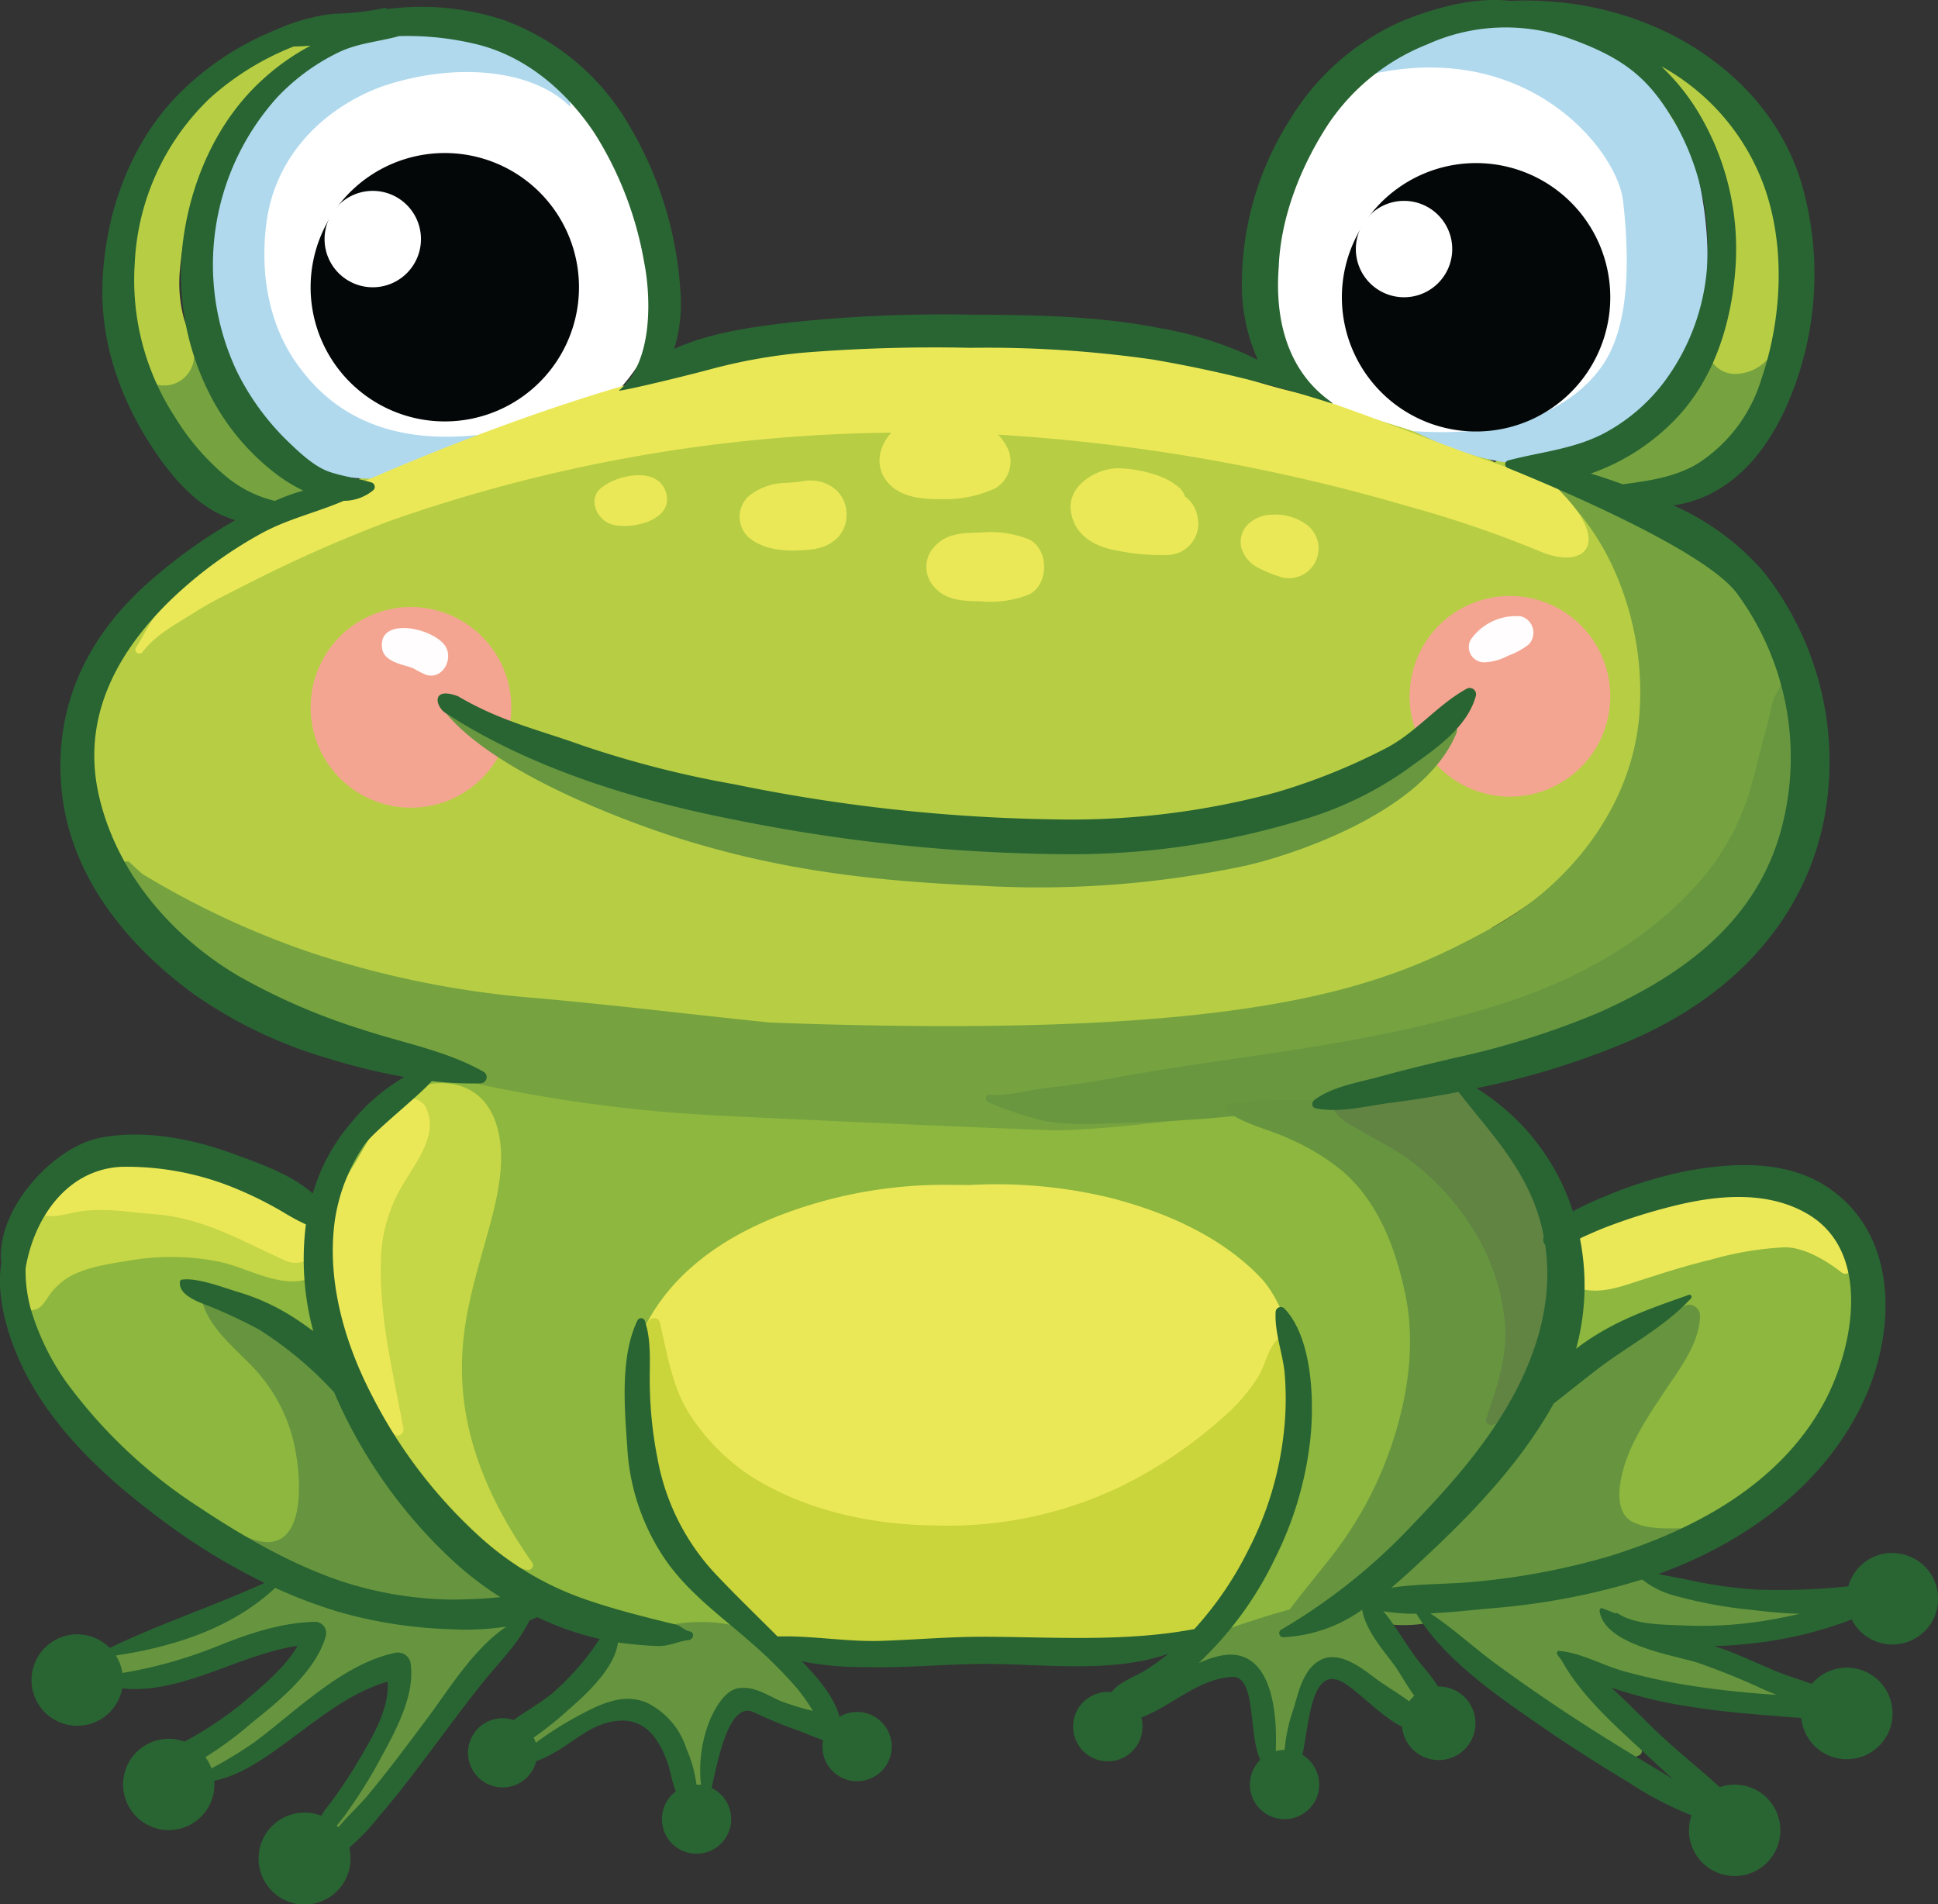 <svg xmlns="http://www.w3.org/2000/svg" width="237.75" height="233.57" viewBox="0 0 237.75 233.57">
  <rect x="0" y="0" width="237.75" height="233.57" fill="#333333" stroke="none"/>
  <g id="Group_281" data-name="Group 281" transform="translate(-403.366 -2893.935)">
    <g id="Group_280" data-name="Group 280">
      <g id="Group_279" data-name="Group 279">
        <g id="Group_278" data-name="Group 278">
          <path id="Path_493" data-name="Path 493" d="M568.954,3029.135c-17.56-5.475-36.5-4.905-54.632-6.708a239.76,239.76,0,0,0-28.892-.9c-7.466.161-15.572.085-22.856,1.912a16,16,0,0,0-5.909,2.713c-6.474,1.915-10.474,8.987-12.4,15.088a28.326,28.326,0,0,0-1.087,5.177,15.175,15.175,0,0,0-.438-2.7c-1.451-5.4-8.978-7.231-13.633-7.979-11.476-1.849-25.335,3.581-23.585,17.311,1.694,13.294,14.294,24.573,26.111,29.33,4.854,1.955,10.312,1.7,13.427-2.91,2.586-3.827,2.1-9.51,1.558-13.889.134.278.28.55.425.823a12.134,12.134,0,0,0,.549,2.492,26.961,26.961,0,0,0,3.845,7.118,45.5,45.5,0,0,0,13.151,11.839,56.441,56.441,0,0,0,16.885,6.853c3.82.885,8.393,2.057,12.263,1,6.144.825,12.476.49,18.653.672,7.79.234,15.481.387,23.273.161,6.885-.2,13.783-.279,20.636-1.013a65.241,65.241,0,0,0,10.4-1.942,22.85,22.85,0,0,0,4.788-1.994,7.4,7.4,0,0,0,1.821-1.512c4.148-2.377,7.214-7.113,9.425-11.055a44.04,44.04,0,0,0,5.62-18.816C589.183,3046.521,582.456,3033.347,568.954,3029.135Z" fill="#8db73e"/>
          <path id="Path_494" data-name="Path 494" d="M628.835,3046.237c-3.9-3.678-9.822-4.36-14.927-4.13a43.98,43.98,0,0,0-12.929,2.714,17.454,17.454,0,0,0-9.145,6.669,1.56,1.56,0,0,0,.661,2.391c-.785,2.466-1.41,5-2.114,7.482a63.93,63.93,0,0,0-2.56,14.529c-.173,4.137.747,8.735,4.332,11.253,3.949,2.766,9.39,1.554,13.578.053,11.231-4.023,23.16-13.484,26.7-25.238C634.028,3056.62,632.984,3050.153,628.835,3046.237Z" fill="#8db73e"/>
          <path id="Path_495" data-name="Path 495" d="M611.01,2924.488c0,14.223-11.893,25.752-26.561,25.752s-26.563-11.529-26.563-25.752,11.893-25.75,26.563-25.75S611.01,2910.266,611.01,2924.488Z" fill="#fff"/>
          <path id="Path_496" data-name="Path 496" d="M607.562,2971.5c-1.293-9.47-10.785-18.546-19.693-21.155a1.171,1.171,0,0,0-1.114.3,24.406,24.406,0,0,0-2.815-1.288,184.174,184.174,0,0,0-25.629-7.519,147.311,147.311,0,0,0-25.727-2.877c-9.22-.336-18.541-.472-27.755.09a168.745,168.745,0,0,0-26.63,4.116,180.935,180.935,0,0,0-26.47,7.7c-6.949,2.709-13.335,6.384-20.036,9.595-4.893,2.339-10.446,4.83-12.438,10.186a20.807,20.807,0,0,0-2.808,3.935,24.106,24.106,0,0,0-2,17.376c1.464,5.444,5.364,9.721,9.722,13.067,9.275,7.133,21.667,10.04,32.908,12.271a231.415,231.415,0,0,0,26.114,3.509c4.219.348,8.438.522,12.67.464.3,0,.61-.022.91-.036,2.392.318,4.784.6,7.181.783a215.366,215.366,0,0,0,36.723-.029c11.191-1.068,22.507-3.109,33.016-7.194a50.072,50.072,0,0,0,12.7-7.035c.038-.032.076-.064.113-.093a54.968,54.968,0,0,0,10.441-7.746C604.511,2992.705,608.988,2981.941,607.562,2971.5Z" fill="#b7ce44"/>
          <path id="Path_497" data-name="Path 497" d="M612.293,2918.741c-1.244-7.963-4.709-18.053-12.583-21.274-3.924-1.6-14.309-5.064-28.4,4.933a.571.571,0,0,0,.263.648c19.367-4.34,30.213,9.414,30.907,15.528.7,6.2,1.04,14.905-2.463,20.085-1.961,2.9-7.848,9.282-23.255,8.154,13.1,6.513,17.516,3.18,19.4,2.578a25.951,25.951,0,0,0,11.371-7.285C612.994,2935.7,613.534,2926.7,612.293,2918.741Z" fill="#b0d9ee"/>
          <path id="Path_498" data-name="Path 498" d="M624.978,2976.4a39.66,39.66,0,0,0-11.3-14.9c-3.114-2.641-6.664-6.258-10.842-7.131a41.179,41.179,0,0,0,8.149-3.025c5.044-2.485,12.639-11.27,8.914-17.09a1.845,1.845,0,0,0-2.488-.652c-2.163,1.245-3.3,3.129-4.776,5.083a59.632,59.632,0,0,1-5.757,6.051,15.131,15.131,0,0,1-6.169,4.1c-2.262.724-4.681.259-6.6,1.806a.711.711,0,0,0-.2.654c-.07,0-.135.007-.2.013a.477.477,0,0,0-.406.709c1.12,2.16,2.847,3.614,4.318,5.52a31.284,31.284,0,0,1,4.182,7.277,36.76,36.76,0,0,1,2.7,16.5c-.819,11.621-8.718,21.3-18.109,26.433-12.665,6.915-27.758,13.883-88.511,11.625-9.889-1-19.719-2.234-29.628-3.078a116.954,116.954,0,0,1-26.927-5.565,104.849,104.849,0,0,1-20.524-9.608c-.51-.454-1.015-.914-1.509-1.386a.508.508,0,0,0-.861.357c.668,7.982,7.79,13.1,14.344,16.623a110.612,110.612,0,0,0,27,9.7,183.23,183.23,0,0,0,32.066,4.381c5.588.3,32.966,1.542,40.321,1.775,10.18.323,51.615-6.1,56.443-7.876,9.557-3.507,20.562-6.263,27.282-14.094C623.72,3001.471,629.89,2988.348,624.978,2976.4Z" fill="#76a340"/>
          <path id="Path_499" data-name="Path 499" d="M485.2,2926.5c0,14.213-12.369,24.022-27.626,24.022s-27.622-9.809-27.622-24.022,12.366-25.731,27.622-25.731S485.2,2912.286,485.2,2926.5Z" fill="#fff"/>
          <path id="Path_500" data-name="Path 500" d="M458.569,2897.167a27.735,27.735,0,0,0-16.547,3.048c-8.852,4.539-13.22,14.19-13.984,23.69-.774,9.669,2.32,20.9,10.936,26.23,3.721,2.3,8.524,2.786,12.785,2.415,3.831-.333,12.024-1.3,13.238-5.688-15.356,2.746-22.012-3.853-25.138-8.2-3.64-5.056-4.591-11.453-3.8-17.438,1.187-8.924,7.944-14.545,14.576-16.821,9.466-3.049,18.526-1.633,22.71,2.658C473.2,2900.855,461.86,2897.643,458.569,2897.167Z" fill="#b0d9ee"/>
          <g id="Group_275" data-name="Group 275">
            <path id="Path_501" data-name="Path 501" d="M474.395,2929.172a16.462,16.462,0,1,1-16.461-16.464A16.462,16.462,0,0,1,474.395,2929.172Z" fill="#040707"/>
            <path id="Path_502" data-name="Path 502" d="M455.009,2923.259a5.913,5.913,0,1,1-5.913-5.909A5.913,5.913,0,0,1,455.009,2923.259Z" fill="#fff"/>
          </g>
          <g id="Group_276" data-name="Group 276">
            <path id="Path_503" data-name="Path 503" d="M600.911,2930.4a16.463,16.463,0,1,1-16.462-16.46A16.463,16.463,0,0,1,600.911,2930.4Z" fill="#040707"/>
            <path id="Path_504" data-name="Path 504" d="M581.523,2924.488a5.912,5.912,0,1,1-5.911-5.912A5.911,5.911,0,0,1,581.523,2924.488Z" fill="#fff"/>
          </g>
          <path id="Path_505" data-name="Path 505" d="M466.088,2980.712A12.308,12.308,0,1,1,453.78,2968.4,12.308,12.308,0,0,1,466.088,2980.712Z" fill="#f3a591"/>
          <path id="Path_506" data-name="Path 506" d="M600.911,2979.349a12.309,12.309,0,1,1-12.31-12.306A12.31,12.31,0,0,1,600.911,2979.349Z" fill="#f3a591"/>
          <path id="Path_507" data-name="Path 507" d="M458.1,2973.369c-1.194-2.34-8.415-3.987-7.862.1.177,1.311,1.67,1.771,2.729,2.1.181.046.362.093.54.147-.052-.016.531.2.509.172a15.32,15.32,0,0,0,1.54.8C457.554,2977.381,458.931,2975,458.1,2973.369Z" fill="#fffdfd"/>
          <path id="Path_508" data-name="Path 508" d="M589.973,2969.544a6.749,6.749,0,0,0-6.174,2.846,1.875,1.875,0,0,0,1.6,2.793,6.481,6.481,0,0,0,2.924-.789,9.381,9.381,0,0,0,2.563-1.383A2.087,2.087,0,0,0,589.973,2969.544Z" fill="#fffdfd"/>
          <path id="Path_509" data-name="Path 509" d="M468.676,3085.65c-4.612-6.571-8.1-13.842-8.583-21.949-.362-6.187,1.029-11.082,2.686-17.013,1.285-4.6,3.006-10.21,1.445-14.937-1.966-5.946-8.027-5.827-12.635-3.318-.887.485-3.286,5.89-3.837,7.222-1.81,4.354-1.925,9.458-1.836,14.1a72.094,72.094,0,0,0,1.658,13.939c.7,3.122,5.822,19.478,20.438,22.819C468.474,3086.626,468.99,3086.095,468.676,3085.65Z" fill="#c5d646"/>
          <path id="Path_510" data-name="Path 510" d="M442.442,3047.4a5.636,5.636,0,0,0-.463-.747,3.044,3.044,0,0,0-.682-1.321c-1.336-1.55-3.178-2.53-4.8-3.751a23.517,23.517,0,0,0-4.875-3,26.609,26.609,0,0,0-13.457-1.872,17.956,17.956,0,0,0-10.075,4.432c-2.394,2.091-4.459,6.313-3.307,9.426a2.078,2.078,0,0,0,.634.9,3.515,3.515,0,0,0,.074,1.337c.243.93.855,2.091,2.026,1.825.815-.183,1.145-.7,1.6-1.349a7.955,7.955,0,0,1,2.78-2.729c2.144-1.217,4.919-1.576,7.318-1.978a30.138,30.138,0,0,1,10.839.1c3.492.664,7.427,3.258,10.975,2.2A2.4,2.4,0,0,0,442.442,3047.4Z" fill="#c5d646"/>
          <path id="Path_511" data-name="Path 511" d="M593.546,2953.039c-13.066-4.173-25.181-9.538-31.327-11-7.854-1.863-13.018-4.521-20.971-5.886-4.142-.713-35.463-4.121-56.048,3.635-13.1,3.374-27.392,8.836-39.759,14.336a99.308,99.308,0,0,0-15.422,8.56,48.69,48.69,0,0,0-6.041,4.907c-1.755,1.663-2.675,3.784-3.927,5.8-.338.543.482.991.844.49,1.487-2.063,4.313-3.533,6.43-4.879,2.07-1.317,4.294-2.359,6.466-3.48a169.987,169.987,0,0,1,15.923-7.125c.473-.183.952-.362,1.425-.544a191.321,191.321,0,0,1,61.585-10.842c-1.611,1.729-2.145,4.324-.271,6.294,1.621,1.705,4.273,1.889,6.485,1.863a14.79,14.79,0,0,0,6.529-1.336,3.827,3.827,0,0,0,1.362-5.19,6.021,6.021,0,0,0-1.035-1.392,228.4,228.4,0,0,1,50.5,8.844,136.132,136.132,0,0,1,15.961,5.464C598.121,2964.04,601.557,2960.249,593.546,2953.039Z" fill="#ebe858"/>
          <path id="Path_512" data-name="Path 512" d="M501.83,2952.966c-.122.026-.249.043-.372.064l-.222.022c-.534.06-1.072.092-1.606.128a7.357,7.357,0,0,0-4.507,1.7,3.458,3.458,0,0,0,0,4.892c2.123,1.85,5.166,1.841,7.839,1.554,2.3-.247,4.256-1.75,4.256-4.256C507.218,2954.127,504.516,2952.464,501.83,2952.966Z" fill="#ebe858"/>
          <path id="Path_513" data-name="Path 513" d="M529.5,2960.063a12.854,12.854,0,0,0-5.83-.8c-2.045.036-4.236.063-5.672,1.743a3.591,3.591,0,0,0,0,4.947c1.436,1.68,3.627,1.707,5.672,1.746a12.909,12.909,0,0,0,5.83-.8C532.1,2965.773,532.1,2961.186,529.5,2960.063Z" fill="#ebe858"/>
          <path id="Path_514" data-name="Path 514" d="M550.258,2957.249a3.779,3.779,0,0,0-1.537-2.417,2.442,2.442,0,0,0-.675-1.07,8.474,8.474,0,0,0-1.949-1.224,15.61,15.61,0,0,0-5.165-1.146c-2.71-.214-6.586,1.948-6.206,5.144.362,3.028,2.881,4.456,5.669,4.935a26.892,26.892,0,0,0,6.238.541A3.84,3.84,0,0,0,550.258,2957.249Z" fill="#ebe858"/>
          <path id="Path_515" data-name="Path 515" d="M563.318,2958.066a6.537,6.537,0,0,0-3.992-.989,4.284,4.284,0,0,0-2.788,1.114,3.046,3.046,0,0,0-.883,2.946,4.035,4.035,0,0,0,2.142,2.486,13.511,13.511,0,0,0,1.535.684c-1.285-.468.85.318,1.177.422a3.646,3.646,0,0,0,2.809-6.663Z" fill="#ebe858"/>
          <path id="Path_516" data-name="Path 516" d="M485.094,2954.442c-.934-3.4-6.053-2.276-7.993-.644-1.643,1.382-.535,3.8,1.164,4.413C480.546,2959.029,486.032,2957.848,485.094,2954.442Z" fill="#ebe858"/>
          <path id="Path_517" data-name="Path 517" d="M615.526,3039.946a43.346,43.346,0,0,0-12,2.917c-2.885,1.145-6.9,2.273-8.232,5.411-.48,1.129-.444,2.753.88,3.36,2.652,1.212,5.131.437,7.763-.42,3.1-1.014,6.2-2.009,9.375-2.772a39.881,39.881,0,0,1,9.013-1.5c2.394-.008,5.169,1.67,6.977,3.1.3.237.874.22.957-.251C631.623,3041.918,621.571,3039.4,615.526,3039.946Z" fill="#ebe858"/>
          <path id="Path_518" data-name="Path 518" d="M562.839,3063.79c-.109-4.322-2.257-10.428-4.8-13.1-4.811-5.048-11.523-7.981-18.15-9.739a59.3,59.3,0,0,0-17.635-1.646c-.878-.016-1.72-.02-2.491-.023a56.163,56.163,0,0,0-20.978,3.839c-6.18,2.454-11.937,6.228-15.444,12.016a19.242,19.242,0,0,0-2.706,9.352,12.98,12.98,0,0,0,.1,2.043,19.308,19.308,0,0,0,2.143,11.993c5.3,9.811,18.871,12.527,28.893,13.8a83.145,83.145,0,0,0,19.019.181c7.677-.8,15.917-3.886,22.964-7.425C561.5,3081.2,564.487,3066.8,562.839,3063.79Z" fill="#ebe858"/>
          <path id="Path_519" data-name="Path 519" d="M560.616,3057.748c-1.706,1.266-1.822,3.2-2.831,4.97a22.012,22.012,0,0,1-4.5,5.19,55.015,55.015,0,0,1-12.6,8.459,49.045,49.045,0,0,1-22.537,4.7c-7.9-.078-15.97-1.817-22.7-6.067a25.622,25.622,0,0,1-7.4-7.464c-2.2-3.3-2.826-7.545-3.72-11.332-.2-.839-1.257-.671-1.525,0-2.553,14.111-.07,23.466,4.456,28.795,11.865,17.579,17.1,10.906,22.639,11.114,7.825.287,15.66.055,23.482.358,3.6.142,16.136.557,18.265-3.546C568.993,3077.535,561.3,3057.237,560.616,3057.748Z" fill="#cad43b"/>
          <path id="Path_520" data-name="Path 520" d="M453.136,3038.688c1.492-2.516,3.778-5.424,2.66-8.49a2.1,2.1,0,0,0-3.04-1.24c-2.759,1.668-4.447,5.447-6.125,8.11-2.146,3.4-2.711,7.175-2.958,11.115-.482,7.6,2.231,16.492,7.995,21.649a.713.713,0,0,0,1.182-.688c-1.3-7.1-3.012-13.656-2.744-20.961A18.823,18.823,0,0,1,453.136,3038.688Z" fill="#ebe858"/>
          <path id="Path_521" data-name="Path 521" d="M442.147,3044.843c-4.079-6.562-12.357-9.293-19.716-9.627-3.468-.158-7.181,1.213-10.3,2.608-.7.315-6.62,3.031-4.516,4.668,1.64,1.277,3.9.262,5.786.015,3.053-.409,5.995.16,9.028.388,5.934.447,10.692,3.328,15.973,5.693C440.726,3049.626,443.726,3047.386,442.147,3044.843Z" fill="#ebe858"/>
          <path id="Path_522" data-name="Path 522" d="M621.807,2918.124a23.544,23.544,0,0,0-5.66-10.7A23.986,23.986,0,0,0,612,2904a44.011,44.011,0,0,1-4.737-3.3.457.457,0,0,0-.774.319c-.337,3.1.41,4.813,2.036,7.476,1.821,2.991,4.434,5.06,5.333,8.583a40.9,40.9,0,0,1,1.1,9.75,16.958,16.958,0,0,1-.649,4.562c-.481,1.758-1.682,3.077-1.531,5.013a3.449,3.449,0,0,0,3.4,3.4c4.545-.056,6.4-4.983,6.894-8.814A34.308,34.308,0,0,0,621.807,2918.124Z" fill="#b7ce44"/>
          <path id="Path_523" data-name="Path 523" d="M580.577,2982.594c-6.589,7.086-21.612,10.937-26.2,11.874-9.718,1.988-25.747,4.858-65.883-2.22-7.677-1.959-23.55-6.519-30.373-10.769,6.615,7.858,23.94,13.837,28.355,15.233,12.622,3.992,24.038,5.3,37.175,5.874a121.914,121.914,0,0,0,32.673-2.489c5.11-1.172,21.539-6.307,25.656-16.1A1.034,1.034,0,0,0,580.577,2982.594Z" fill="#689740"/>
          <path id="Path_524" data-name="Path 524" d="M625.495,2985.117c-.013-1.231-.246-2.433-.309-3.662-.075-1.416-1.013-2.462-1.134-3.82a1.111,1.111,0,0,0-2.221,0c-.091.933-.743,1.466-.971,2.319-.314,1.172-.532,2.35-.864,3.524-.637,2.24-1.128,4.537-1.776,6.785a29.867,29.867,0,0,1-6.08,11.494c-6.427,7.457-14.907,12.178-24.16,15.189-10.4,3.385-21.517,5.183-32.309,6.739-5.086.736-10.143,1.49-15.2,2.4-2.741.495-5.489.965-8.261,1.243-2.384.238-5.023,1.093-7.424.9-.58-.049-.614.781-.13.959a47.147,47.147,0,0,0,6.99,2.3,34.813,34.813,0,0,0,7.575.257c5.782-.138,11.648-.447,17.393-1.1,12.094-1.374,24.557-3.258,36.089-7.275,9.958-3.466,19.482-9.322,25.9-17.82a36.09,36.09,0,0,0,6.3-13.448A28.6,28.6,0,0,0,625.495,2985.117Z" fill="#689740"/>
          <path id="Path_525" data-name="Path 525" d="M440.812,2952.993c-.817-1.919-3.14-2.678-4.613-4.05a43.661,43.661,0,0,1-5.078-5.655c-2.809-3.767-3.959-8.463-7.092-11.981a1.56,1.56,0,0,0-2.431.314c-3.3,5.234-.284,11.984,2.855,16.575a18.177,18.177,0,0,0,7.344,6.454c2.376,1.116,5.815,2.793,8.272,1.175A2.137,2.137,0,0,0,440.812,2952.993Z" fill="#76a340"/>
          <path id="Path_526" data-name="Path 526" d="M441.712,2898.94c-1.448-.866-2.935.2-4.215.913-2.3,1.292-4.723,2.347-7.031,3.622-4.356,2.406-7.134,6.186-9.147,10.637a43.11,43.11,0,0,0-3.691,14.51c-.3,3.9.219,11.471,4.964,12.484a3.67,3.67,0,0,0,4.433-2.516c.616-2.172-.408-3.476-1.051-5.42a16.812,16.812,0,0,1-.52-6.265,33.013,33.013,0,0,1,3.395-12.089,26.679,26.679,0,0,1,8.614-9.806C438.336,2904.372,444.257,2900.459,441.712,2898.94Z" fill="#b7ce44"/>
          <path id="Path_527" data-name="Path 527" d="M620.465,3094.548c1.952-.414,5.577-.8,7.106-2.128a.46.46,0,0,0-.2-.76c-.766-.287-5.029-.439-6.26-.626-3.04-.463-6.069-.947-9.115-1.374-2.709-.38-7.391-2.653-6.947-3.181a9.932,9.932,0,0,0,7.684-3.667.8.8,0,0,0-.561-1.349c-2.626-.219-6.028.385-8.441-.791-2.214-1.073-1.807-4.19-1.325-6.1.908-3.6,3.054-6.758,5.076-9.816,1.831-2.764,4.392-5.973,4.442-9.432a1.356,1.356,0,0,0-2.024-1.162c-.786.548-10.059,6.908-12.211,8.481a73.759,73.759,0,0,0-9.131,7.727c.774-1.125,1.507-2.282,2.214-3.442,3.961-6.528,5.846-13.954,3.837-21.452-1.77-6.613-7.324-11.313-13.389-13.945a35.157,35.157,0,0,0-9.4-2.419c-1.564-.206-14.988-.637-17.631.33a.529.529,0,0,0-.124.955c2.205,1.539,5.158,2.13,7.586,3.286a27.025,27.025,0,0,1,6.5,3.991c4.387,3.859,6.427,9.437,7.611,15.011,1.54,7.256-.147,15.262-3,21.979a46.066,46.066,0,0,1-5.343,9.285c-1.159,1.583-5.176,6.451-5.816,7.413-.517.147-1.031.29-1.548.44-2.874.823-9.723,3.119-9.7,3.467-1.867.906-3.837,2.189-4.3,4.28a.933.933,0,0,0,.894,1.168c2.164-.091,4.332-1.172,6.3-2.014.427-.184.879-.391,1.319-.623,3.621,1.061,2.667,5.8,3.2,7.686.331,1.167.873,4.813,2.843,4.1,1.75-.629,2.544-8.583,3.44-10.009.982-1.558,3.594-1.153,4.868-.425.557.316,1.112.687,1.673,1.073.724.905,5.877,5.038,7.528,5.414,1.008.232,2.073-.878,1.421-1.848a14.277,14.277,0,0,0-1.344-1.484c-1.252-2.3-5.1-8.521-5.448-9.524a17.655,17.655,0,0,0,5.364.041c.657-.064,17.664,13.238,20.411,14.846,1.561.914,3.962,2.147,5.819,1.364a.64.64,0,0,0,.433-.769c-.434-1.913-7.548-9.26-7.566-9.293a2.1,2.1,0,0,1,.222-.211,2.715,2.715,0,0,1,.831-.346c2.034.939,10.094,2.823,11.912,3.28a37.774,37.774,0,0,0,5.086.9c2.306.256,6.218.62,8.426-.17.344-.126.513-.672.115-.859-2.153-1.01-17.952-6.678-19.142-7.326a38.818,38.818,0,0,0,5.108.735A36.955,36.955,0,0,0,620.465,3094.548Z" fill="#67953f"/>
          <path id="Path_528" data-name="Path 528" d="M590.693,3036c-2.285-3.753-4.792-7.081-9.052-8.611a9.915,9.915,0,0,0-6.081-.094,26.1,26.1,0,0,0-2.8,1.147c-1.994-.6-3.951-.681-5.382.368a.978.978,0,0,0-.346,1.314c.722,1.222,1.917,1.733,3.1,2.434,1.726,1.009,3.492,1.9,5.176,2.994a30.212,30.212,0,0,1,8.776,9.2,25.922,25.922,0,0,1,3.892,11.387c.375,4.159-.961,7.9-2.289,11.787-.2.574.49.992.965.739a12.6,12.6,0,0,0,6.452-8.242C597.2,3052.539,595.275,3043.525,590.693,3036Z" fill="#618443"/>
          <path id="Path_529" data-name="Path 529" d="M465.609,3088.975c-1.144-2.19-4.17-2.956-5.911-4.649a42.419,42.419,0,0,1-5.861-7.781c-2.888-4.558-7.694-18.1-25.108-24.268a.512.512,0,0,0-.742.572c.578,3.344,3.448,5.837,5.749,8.12a20.3,20.3,0,0,1,5.51,9.274c1.293,4.876,1.963,15.667-5.726,12.18-.419-.191-1.79-.993-1.481-.531.666,1.009,4.279,4.914,4.8,5.538-5.731,5.493-18.692,7.561-20.059,9.751a2.659,2.659,0,0,0,.361,2.248c2.15,2.008,7.953-.239,10.392-.832a45.589,45.589,0,0,0,11.166-3.852,29.647,29.647,0,0,0,3.079.706c-.348.663-8.082,11.535-12.951,13-1.586.477-1.562,2.969,0,3.1,3.953.335,9.034-4.53,11.85-7.252,2.13-2.057,9.016-6.245,10.174-6.483a3.437,3.437,0,0,1,2.347.189c-.321,5.792-3.537,9.714-5.35,12.649-1.732,2.8-4.576,5.109-5.877,8.133-.193.456.015,1.221.657,1.143,6.526-.8,21.164-24.048,21.69-24.4C466.025,3094.411,468.886,3090.256,465.609,3088.975Z" fill="#67953f"/>
          <path id="Path_530" data-name="Path 530" d="M505.092,3103.66c-.844-1.446-8.712-8.949-9.769-9.56-2.688-1.559-8.842-1.609-12.166-.039-.5-.233-3.567-1.4-4.065-.869-3.241,3.409-4.026,7.39-8,9.986-.985.639-7.637,3.658-5.631,5.664,2.331,2.332,7.346-1.54,9.861-3.356,1.927-.235,4.633-2.928,6.076-1.826a10.627,10.627,0,0,1,4.1,5.131,3.951,3.951,0,0,0,.492,1.324,11.617,11.617,0,0,0,2.156,4.167c.262.264,1.6.458,1.719.137.377-1.059.789-7.736,1.682-9.433a7.489,7.489,0,0,1,3.623-2.885c3.31.764,6.806,4.776,9.232,2.614C504.6,3104.529,505.226,3103.893,505.092,3103.66Z" fill="#67953f"/>
          <g id="Group_277" data-name="Group 277">
            <path id="Path_531" data-name="Path 531" d="M635.509,3084.43a5.6,5.6,0,0,0-5.395,4.1,79.779,79.779,0,0,1-11.258.4,55.161,55.161,0,0,1-8.431-1.2c-1.033-.231-2.344-.434-3.617-.708,10.731-3.862,20.744-11.127,25.431-21.777,3.813-8.658,3.84-20.282-4.964-25.863-5.065-3.209-11.59-2.82-17.213-1.755a51.323,51.323,0,0,0-9.89,3.111,35.141,35.141,0,0,0-3.848,1.788,27.7,27.7,0,0,0-11.837-15.1,96.042,96.042,0,0,0,19.279-6.015c11.487-5.038,20.517-13.816,23.246-26.345a37.562,37.562,0,0,0-7.326-31.023,31.465,31.465,0,0,0-11.025-8.112,14.965,14.965,0,0,0,3.983-1.154c4.43-2.009,7.432-5.885,9.505-10.173a40.006,40.006,0,0,0,2.308-27.886c-2.433-8.493-8.75-14.955-16.551-18.8a39.3,39.3,0,0,0-14.455-3.807,35.869,35.869,0,0,0-4.785-.062c-4.482-.55-9.688.963-13.453,2.545a30.284,30.284,0,0,0-13.629,12.069,37.508,37.508,0,0,0-5.856,21,22.624,22.624,0,0,0,1.945,8.426c-.522-.259-1.043-.508-1.571-.758a44.352,44.352,0,0,0-10.266-3.111c-7.684-1.538-15.641-1.655-23.452-1.687a178.805,178.805,0,0,0-22.281.979c-4.374.535-9.679,1.221-14.033,3.229a18.655,18.655,0,0,0,.78-6.842,45.351,45.351,0,0,0-6.17-20.367,29.474,29.474,0,0,0-15.5-13.131,32.237,32.237,0,0,0-14.328-1.35.25.25,0,0,0-.293-.132,35.094,35.094,0,0,1-6.39.71,24.522,24.522,0,0,0-7.155,2.049,35.157,35.157,0,0,0-11.881,7.963c-5.953,6.111-8.958,14.833-9.2,23.243-.215,7.637,2.5,14.78,6.819,20.984,2.036,2.922,4.753,5.966,8.1,7.377a13.819,13.819,0,0,0,1.369.5,63.117,63.117,0,0,0-9.827,6.933c-7.935,6.68-12.439,15.37-11.49,25.939.947,10.591,7.9,19.184,16.217,25.251a55.638,55.638,0,0,0,16.328,7.853,76.8,76.8,0,0,0,9.523,2.328,23.679,23.679,0,0,0-6.39,5.45,23.214,23.214,0,0,0-4.844,8.858c-2.629-2.426-7.222-3.948-9.786-4.894-5.027-1.855-11.144-3.031-16.459-1.918-5.76,1.21-12.7,8.921-11.962,15.337-.776,4.66,1.239,10.284,3.188,13.93,3.952,7.391,10.546,13.235,17.222,18.115a76.823,76.823,0,0,0,11.874,7.183c-6.242,2.848-12.819,5-18.983,7.978a5.608,5.608,0,1,0,1.525,4.963c7.247.769,14.331-4.148,21.517-5.224-1.578,2.784-4.663,5.216-6.844,7.1a45.441,45.441,0,0,1-7.024,4.653,5.6,5.6,0,1,0,3.663,5.255c0-.153-.011-.3-.023-.449,3.556-.722,6.919-3.282,9.709-5.35,3.691-2.733,7.183-5.516,11.562-6.813.261,3.4-2.01,7.04-3.614,9.77a54.22,54.22,0,0,1-3.989,5.864,6.033,6.033,0,0,0-.518.823,5.64,5.64,0,1,0,3.412,3.913,27.6,27.6,0,0,0,3.682-3.872c2.247-2.586,4.31-5.335,6.367-8.071,2.112-2.807,4.186-5.64,6.382-8.378,1.94-2.423,4.346-4.716,5.67-7.555.325-.123.649-.256.957-.4.764.354,1.536.7,2.327,1.012a36.061,36.061,0,0,0,5.347,1.665c-.306.413-.589.856-.9,1.291a32.883,32.883,0,0,1-4.56,5.055c-1.365,1.243-3.36,2.335-5.1,3.589a4.246,4.246,0,1,0,2.77,5.048,10.626,10.626,0,0,0,1.806-.821c2.907-1.52,4.994-3.945,8.456-4.144,3.141-.177,4.737,2.235,5.738,4.853.464,1.222.627,2.62,1.126,3.821a4.246,4.246,0,1,0,4.386-.422c.76-3.3,2.107-10.668,5.142-9.3a55.635,55.635,0,0,0,5.153,2.144c1.078.363,2.226.927,3.382,1.279a4.534,4.534,0,0,0-.076.8,4.249,4.249,0,1,0,2.089-3.653c-.689-2.546-2.745-4.862-4.609-6.8a37.871,37.871,0,0,0,7.735.7c4.9.146,9.78-.374,14.679-.386,7.12-.014,15.572,1.209,22.561-1.253a29.031,29.031,0,0,1-2.844,2.032c-1.411.885-3.108,1.371-4.151,2.678-.144-.014-.292-.022-.444-.022a4.258,4.258,0,1,0,4.1,3.138c3.77-1.42,6.892-4.7,11.087-4.976,3.092-.2,1.995,7.015,3.515,10.163a4.249,4.249,0,1,0,5.165-.6c.782-3.5,1.013-10.737,4.644-9.061,2.809,1.3,7.564,7.714,11.039,5.834a.387.387,0,0,0,.138-.526c-1.295-2.352-4.8-4.081-6.919-5.676-1.711-1.295-4.372-3.367-6.632-2.239-2.115,1.051-2.726,3.842-3.328,5.908a20.625,20.625,0,0,0-1.129,5.146h0a4.116,4.116,0,0,0-1.083.148c.171-4.11-.3-10.277-4.081-11.6-1.647-.579-3.631.029-5.38.8.083-.073.168-.154.245-.227a43.417,43.417,0,0,0,9.191-12.748,42.906,42.906,0,0,0,4.227-14.173c.552-4.728.349-12.7-3.152-16.35a.632.632,0,0,0-1.068.443c-.135,2.442.808,4.887,1.09,7.314a37.181,37.181,0,0,1-.094,7.525,41.069,41.069,0,0,1-4.33,14.319,42.386,42.386,0,0,1-6.633,9.728c-8.459,1.6-17.161.977-25.73.945-4.265-.017-8.534.375-12.8.505-4.172.126-8.453-.665-12.607-.539-2.6-2.609-5.257-5.159-7.779-7.848a28.01,28.01,0,0,1-6.928-13.882,49.858,49.858,0,0,1-.958-8.7c-.09-2.744.27-5.617-.6-8.267a.5.5,0,0,0-.9-.113c-2.163,4.423-1.609,10.772-1.273,15.55a27.054,27.054,0,0,0,5.03,14.344c2.918,3.939,6.727,6.629,10.343,9.827a55.379,55.379,0,0,1,5.45,5.446,24.787,24.787,0,0,1,1.954,2.771,32.577,32.577,0,0,1-3.983-1.218c-1.719-.764-3.238-1.854-5.185-1.56-1.77.267-3.136,2.954-3.651,4.368a16.443,16.443,0,0,0-.91,7.491,4.142,4.142,0,0,0-.548-.041h-.009a15.988,15.988,0,0,0-1.223-4.384,9.487,9.487,0,0,0-4.787-5.625c-2.667-1.194-5.337-.077-7.741,1.175a43.042,43.042,0,0,0-5.963,3.7,4.256,4.256,0,0,0-.258-.631,44.934,44.934,0,0,0,4.634-3.735c1.915-1.669,5.373-4.915,5.7-7.931.277.041.553.08.829.11,1.326.151,2.626.278,3.96.324,1.595.052,2.437-.558,3.9-.73.561-.065.786-.919.144-1.058-.8-.177-1.062-.691-1.734-.849-1.273-.3-2.546-.622-3.811-.946-2.63-.672-5.247-1.418-7.8-2.327a37.453,37.453,0,0,1-11.992-7.1,60.451,60.451,0,0,1-13.689-17.763c-3.351-6.456-5.542-14.067-4.54-21.381a22.23,22.23,0,0,1,3.628-9.317c1.072-1.611,6.813-6.095,8.266-7.831a41.984,41.984,0,0,0,5.993.279.766.766,0,0,0,.385-1.417c-4.666-2.631-10.048-3.567-15.1-5.253a77.215,77.215,0,0,1-15.036-6.535c-8.16-4.834-14.815-12.557-17.028-21.9-2.263-9.551,2.022-17.589,8.64-24.071a52.287,52.287,0,0,1,11.12-8.217c3.275-1.828,6.848-2.611,10.233-4.067a5.684,5.684,0,0,0,3.644-1.32.565.565,0,0,0-.248-.934c-1.681-.509-3.423-.727-5.1-1.283-1.938-.638-3.868-2.52-5.3-3.9a31.144,31.144,0,0,1-6.085-8.394,30.65,30.65,0,0,1,4.971-33.712,25.8,25.8,0,0,1,7.2-5.329c2.477-1.281,5.152-1.425,7.7-2.135a35.978,35.978,0,0,1,9.439.98c6.134,1.478,11.1,5.77,14.536,10.919a43.45,43.45,0,0,1,6.109,15.919c.848,4.348,1.065,12.289-3.142,15.68.968-.039,8.732-1.935,11.727-2.753a67.253,67.253,0,0,1,11.109-1.928,201.914,201.914,0,0,1,20.3-.58,143.056,143.056,0,0,1,22.406,1.44,160.54,160.54,0,0,1,22.015,5.4c.319-.253-7.558-3.633-6.582-16.726.234-6.146,2.7-12.353,6.019-17.458a26.216,26.216,0,0,1,12.225-9.887,23.33,23.33,0,0,1,17.613-.654c6.916,2.5,9.633,5.082,12.646,10.087a30.9,30.9,0,0,1,4.112,16.338,26.813,26.813,0,0,1-5.34,15.655,22.323,22.323,0,0,1-6.575,5.85c-3.939,2.349-8.258,2.637-12.572,3.775a.486.486,0,0,0-.115.88c.153.095,23.449,9.261,28.126,15.327a33.932,33.932,0,0,1,5.593,28.731c-3.006,11.6-12.07,18.148-22.518,22.816a101.481,101.481,0,0,1-17.847,5.582c-2.977.712-5.956,1.416-8.905,2.234-2.651.735-5.844,1.205-8.079,2.876-.348.262-.388.909.135,1.021,2.977.627,6.414-.326,9.409-.7,2.725-.335,5.434-.789,8.129-1.3,3.829,4.912,7.924,9.076,9.834,15.207a23.536,23.536,0,0,1,.621,2.49,1.141,1.141,0,0,0,.185,1.085c.9,6.091-.644,12.138-3.494,17.663-3.162,6.139-7.771,11.426-12.526,16.369a72.1,72.1,0,0,1-16.365,13.142.5.5,0,0,0,.253.932,18.124,18.124,0,0,0,9.672-3.37c.43,2.5,2.505,4.858,3.931,6.777,1.32,1.778,3,5.608,5.358,6.049a.448.448,0,0,0,.532-.3c.871-2.257-1.794-4.775-3.044-6.414-1.362-1.778-2.638-4.093-4.172-5.928a24.617,24.617,0,0,0,4.05.306c3.579,5.869,10.433,10.436,15.995,14.263,3.272,2.252,6.64,4.364,10.036,6.425a42.154,42.154,0,0,0,7.717,4.037,5.607,5.607,0,1,0,5.3-3.766,5.558,5.558,0,0,0-1.825.31c-2.477-2.245-5.134-4.352-7.514-6.6-1.888-1.788-3.782-3.8-5.81-5.613a54.957,54.957,0,0,0,9.823,2.363c3.205.512,6.442.821,9.675,1.061,1.228.089,2.525.244,3.812.285a5.615,5.615,0,1,0,1.307-4.169c-1.395-.487-2.815-.919-4.171-1.464-2.626-1.047-5.145-2.356-7.858-3.176,1.523-.022,3.075-.139,4.665-.318a48.966,48.966,0,0,0,10.079-2.168c.676-.222,1.424-.473,2.164-.781a5.607,5.607,0,1,0,5-8.134Zm-179.824,20.433c-2.319,3.091-4.622,6.193-7.089,9.172-1.128,1.357-2.544,2.642-3.718,4.058-.065-.07-.13-.142-.2-.21q.457-.552.891-1.124a58.384,58.384,0,0,0,4.436-7.024c1.854-3.4,4.376-7.91,3.711-11.909a1.611,1.611,0,0,0-1.975-1.119c-4.132.919-7.776,3.517-11.065,6.09-2.054,1.613-4.045,3.332-6.142,4.887a53.886,53.886,0,0,1-5.22,3.181,5.664,5.664,0,0,0-.749-1.374,45.079,45.079,0,0,0,5.726-4.248c3.3-2.63,7.867-6.345,9.046-10.626a1.382,1.382,0,0,0-1.323-1.735c-4.3.11-8.317,1.51-12.268,3.107a55.249,55.249,0,0,1-11.361,3.167,5.579,5.579,0,0,0-.8-2.135c7.133-1.079,14.283-3.366,19.541-8.3a60.894,60.894,0,0,0,7.914,2.981,55.972,55.972,0,0,0,13.415,2.083,32.975,32.975,0,0,0,7.049-.317C461.453,3096.152,458.385,3101.258,455.685,3104.863Zm-11.323-40.127c.053.128.1.255.159.38a60.768,60.768,0,0,0,14.514,20.376,40.122,40.122,0,0,0,5.712,4.36,57.253,57.253,0,0,1-6.3.3,45.728,45.728,0,0,1-12.438-2c-6.413-2.033-12.525-5.546-18.1-9.248a61.741,61.741,0,0,1-16.461-15.493,30.612,30.612,0,0,1-4.336-9,17.839,17.839,0,0,1-.608-4.874c1.017-6.151,5.061-12.164,11.789-12.468a34.928,34.928,0,0,1,13.547,2.481,46.306,46.306,0,0,1,6.465,3.2,26,26,0,0,0,2.588,1.385,33.838,33.838,0,0,0,.9,13.085c-.562-.416-1.134-.817-1.7-1.2a26.584,26.584,0,0,0-7.294-3.528c-1.9-.55-5.126-1.846-7.092-1.585a.283.283,0,0,0-.268.271c-.144,1.344,1.428,2.078,2.456,2.543a61.38,61.38,0,0,1,7.3,3.34A45.834,45.834,0,0,1,444.362,3064.736Zm-8.931-160.9c-5.138,4.72-8.249,11.451-9.4,18.256a32.534,32.534,0,0,0,3.382,20.813,28.528,28.528,0,0,0,8.131,9.4,19.032,19.032,0,0,0,3.032,1.811,24.75,24.75,0,0,0-3.491,1.262,14.674,14.674,0,0,1-5.8-2.845,29.577,29.577,0,0,1-6.437-7.409,30.722,30.722,0,0,1-4.955-18.826,29.921,29.921,0,0,1,9.234-20.327,33.941,33.941,0,0,1,10.274-6.335c.694,0,1.384-.043,2.07-.1A28.352,28.352,0,0,0,435.431,2903.834Zm163.075,48.193a26.527,26.527,0,0,0,11.046-7.366c4.418-5.006,6.347-11.747,6.746-18.3a32.541,32.541,0,0,0-4.89-19.149,27.329,27.329,0,0,0-4.232-5.139,27.455,27.455,0,0,1,12.745,15.1c2.518,7.371,2,16.126-.524,23.412a18.689,18.689,0,0,1-7.865,10.28c-2.68,1.577-5.912,2.075-9.1,2.474C601.145,2952.865,599.833,2952.418,598.506,2952.027Zm-24.461,136.678c1.781-1.488,3.455-3.082,5.033-4.572,5.661-5.349,11.1-11.2,14.9-18.035,1.771-1.374,3.513-2.786,5.313-4.169,3.833-2.945,8.234-5.151,11.525-8.723.164-.179,0-.527-.254-.437-4.76,1.692-8.887,3.062-13.091,6.051-.257.183-.5.379-.752.571a29.607,29.607,0,0,0,.469-13.55c1.033-.45,2.058-.931,3.11-1.335a69.754,69.754,0,0,1,8.92-2.769c5.24-1.246,11.2-1.7,15.994,1.17,7.913,4.745,5.465,16.674,1.832,23.264-5.471,9.923-15.846,15.437-26.273,18.67a86.682,86.682,0,0,1-16.088,3.087C581.327,3088.3,577.55,3088.161,574.045,3088.705Zm45.455,4.1a48.75,48.75,0,0,1-9.689.519c-2.4-.1-5.875-.077-7.96-1.468a.233.233,0,0,0-.3.009c-.533-.227-1.071-.443-1.619-.641-.214-.081-.356.147-.331.332.575,4.114,8.843,5.378,11.966,6.321a88.433,88.433,0,0,1,8.25,3.347c.477.2.971.408,1.475.621-3.272-.213-6.539-.536-9.782-1.02a72.934,72.934,0,0,1-9.015-1.907c-2.62-.741-5.144-2.219-7.866-2.475a.274.274,0,0,0-.232.407,5.336,5.336,0,0,0,.514.7c2.483,4.553,6.88,8.314,10.615,11.8.978.911,1.99,1.859,3.038,2.793-.648-.4-1.31-.791-1.988-1.2-3.4-2.033-6.784-4.1-10.106-6.273-3.3-2.158-6.56-4.405-9.74-6.745-2.659-1.956-5.13-4.267-7.9-6.083,2.6-.1,5.2-.421,7.523-.619a85.408,85.408,0,0,0,18.473-3.531,10.581,10.581,0,0,0,3.705,1.9,54.124,54.124,0,0,0,9.558,1.81c1.56.176,3.776.452,6.074.492C622.623,3092.261,621.063,3092.562,619.5,3092.807Z" fill="#296532"/>
            <path id="Path_532" data-name="Path 532" d="M584.422,2979.3a.779.779,0,0,0-1.136-.872c-3.624,1.995-6.234,5.426-10,7.347a75.328,75.328,0,0,1-13.41,5.375,96.566,96.566,0,0,1-27.04,3.3,208.873,208.873,0,0,1-39.345-4.3,125.8,125.8,0,0,1-18.7-4.778c-5.367-1.931-10.006-2.94-15.236-6.032-3.387-1.255-2.769,1.363-1.431,2.13,10.515,6.786,23.215,10.646,35.393,13.028a211.567,211.567,0,0,0,41.223,4.226,96.741,96.741,0,0,0,27.866-4.067,43.5,43.5,0,0,0,13.18-6.209C579.021,2986.076,583.3,2983.412,584.422,2979.3Z" fill="#296532"/>
          </g>
          <path id="Path_533" data-name="Path 533" d="M584.372,3105.327a4.512,4.512,0,1,1-4.513-4.506A4.511,4.511,0,0,1,584.372,3105.327Z" fill="#296532"/>
        </g>
      </g>
    </g>
  </g>
</svg>
